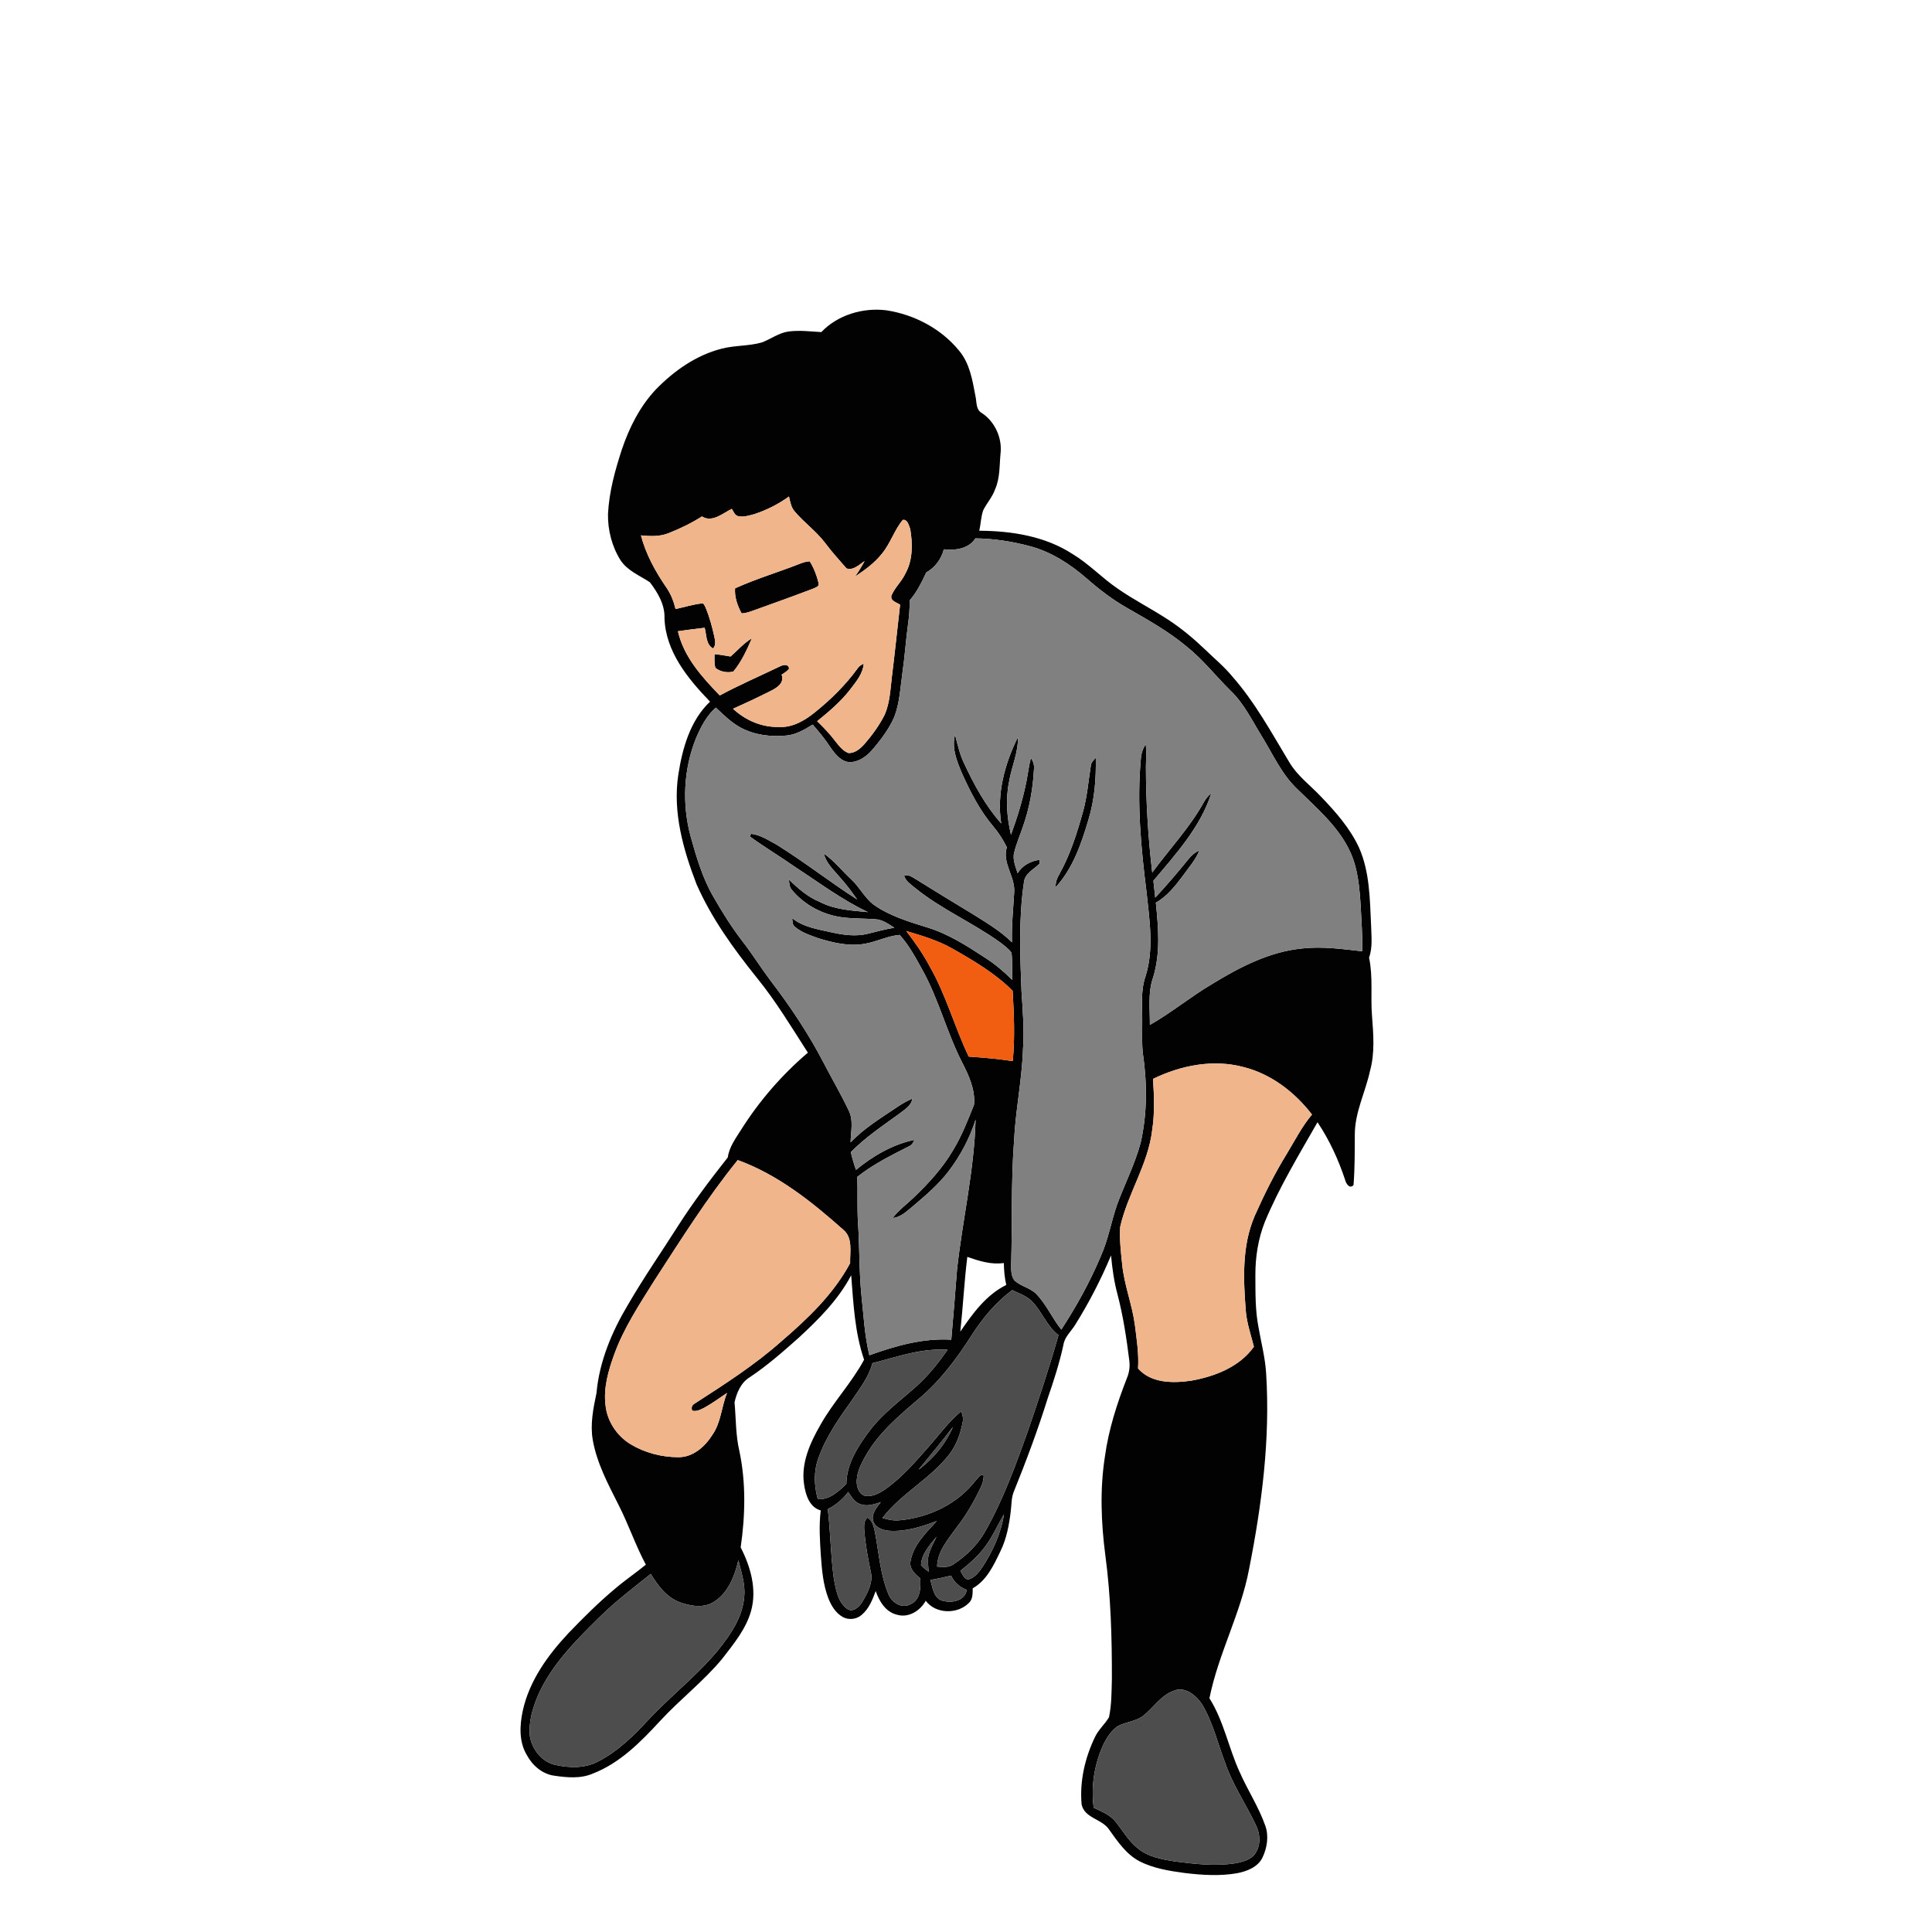 <?xml version="1.0" encoding="UTF-8" ?>
<!DOCTYPE svg PUBLIC "-//W3C//DTD SVG 1.1//EN" "http://www.w3.org/Graphics/SVG/1.1/DTD/svg11.dtd">
<svg width="1000pt" height="1000pt" viewBox="0 0 1000 1000" version="1.1" xmlns="http://www.w3.org/2000/svg">
<g id="#020202ff">
<path fill="#020202" opacity="1.00" d=" M 425.12 171.89 C 433.58 162.96 446.78 159.09 458.84 160.62 C 473.26 162.83 487.15 170.13 496.42 181.51 C 501.96 188.07 503.35 196.84 504.89 205.01 C 505.59 208.03 505.01 212.03 508.18 213.77 C 514.98 218.25 518.83 226.74 517.87 234.82 C 517.27 240.99 517.65 247.42 515.08 253.21 C 513.70 257.22 510.77 260.38 508.91 264.12 C 507.71 267.53 507.68 271.21 506.87 274.71 C 523.57 274.78 540.99 277.52 555.22 286.80 C 563.61 291.85 570.35 299.10 578.41 304.60 C 586.96 310.57 596.32 315.25 605.01 320.99 C 611.74 325.44 617.94 330.63 623.77 336.20 C 628.49 340.81 633.63 345.01 637.83 350.13 C 649.65 363.55 658.20 379.37 667.39 394.61 C 671.53 401.59 678.19 406.45 683.68 412.28 C 691.29 420.19 698.74 428.62 703.40 438.67 C 709.02 451.31 709.02 465.42 709.68 478.98 C 709.80 484.54 710.56 490.32 708.62 495.67 C 710.73 505.50 709.36 515.59 710.13 525.54 C 710.85 535.08 711.72 544.86 709.13 554.22 C 706.77 565.19 701.33 575.55 701.25 586.95 C 701.20 595.77 701.28 604.62 700.58 613.40 C 698.53 615.62 696.69 612.59 696.23 610.70 C 692.76 600.20 688.10 590.07 681.94 580.86 C 672.32 597.76 662.16 614.43 654.69 632.43 C 651.22 641.18 649.75 650.63 649.78 660.02 C 649.83 669.06 649.66 678.18 651.42 687.09 C 652.81 695.06 654.89 702.92 655.36 711.02 C 657.50 744.92 653.11 778.85 646.54 812.06 C 642.22 835.13 630.60 856.02 626.00 879.03 C 633.46 890.80 635.90 904.78 641.69 917.31 C 645.81 926.65 651.49 935.26 654.89 944.92 C 656.84 950.31 655.87 956.41 653.45 961.50 C 651.05 966.40 645.49 968.55 640.45 969.55 C 631.44 971.15 622.21 970.54 613.18 969.46 C 605.14 968.37 596.90 967.08 589.63 963.30 C 582.83 959.65 578.44 953.09 574.07 946.99 C 570.41 941.42 561.43 941.21 559.84 933.99 C 558.75 921.95 561.59 909.79 566.81 898.97 C 568.63 895.20 571.90 892.40 574.01 888.86 C 575.39 882.34 575.32 875.64 575.51 869.02 C 575.55 847.64 574.97 826.21 572.12 805.01 C 569.91 788.07 569.26 770.84 571.90 753.92 C 573.81 739.92 578.17 726.42 583.29 713.31 C 584.53 710.40 584.93 707.22 584.51 704.10 C 583.08 692.60 581.33 681.11 578.40 669.88 C 576.63 663.32 575.70 656.57 575.07 649.82 C 569.87 662.23 563.70 674.22 556.57 685.62 C 554.48 689.10 551.04 691.89 550.42 696.11 C 548.40 705.46 545.46 714.56 542.34 723.59 C 537.18 740.18 531.06 756.47 524.55 772.58 C 523.45 775.66 523.57 778.98 523.17 782.19 C 522.32 789.26 521.02 796.40 517.85 802.85 C 514.39 810.07 510.76 818.00 503.48 822.11 C 503.40 824.70 503.61 827.68 501.54 829.63 C 495.67 835.65 484.30 835.50 479.16 828.55 C 476.28 833.79 470.15 837.63 464.10 835.73 C 458.32 834.28 455.10 828.77 453.26 823.53 C 451.60 828.02 449.74 832.76 445.95 835.91 C 443.29 838.21 439.18 838.67 436.12 836.90 C 432.50 834.83 430.25 831.07 428.76 827.29 C 426.02 820.19 425.41 812.52 424.86 805.00 C 424.36 797.28 423.85 789.51 424.81 781.81 C 418.86 780.12 416.91 773.52 416.15 768.08 C 414.58 757.22 419.33 746.79 424.60 737.61 C 431.23 725.72 440.82 715.79 447.25 703.78 C 442.43 689.76 441.73 674.74 440.57 660.08 C 433.96 672.67 423.78 682.84 413.44 692.39 C 405.29 699.65 397.06 706.86 387.97 712.93 C 383.49 715.65 381.29 720.94 380.19 725.84 C 380.97 734.22 380.74 742.72 382.68 750.97 C 386.17 767.39 385.76 784.39 383.37 800.93 C 388.49 810.87 391.86 822.69 388.76 833.80 C 386.10 843.30 379.64 851.00 373.74 858.68 C 364.07 870.30 351.97 879.59 341.73 890.69 C 331.70 901.56 320.93 912.55 306.85 918.00 C 300.50 920.76 293.39 920.05 286.73 919.08 C 280.56 918.16 275.52 913.73 272.65 908.35 C 268.54 901.48 268.96 892.98 270.59 885.44 C 273.99 869.93 283.59 856.67 294.27 845.28 C 301.95 837.29 309.82 829.45 318.33 822.33 C 323.47 817.94 329.07 814.15 334.29 809.87 C 328.93 799.85 325.33 789.02 320.15 778.91 C 314.71 768.12 308.88 757.23 306.79 745.20 C 305.42 737.08 307.08 728.96 308.74 721.04 C 310.20 704.66 316.74 689.17 325.12 675.18 C 333.25 661.17 342.50 647.87 351.17 634.20 C 358.98 622.00 367.74 610.44 376.70 599.07 C 377.45 593.62 380.84 589.15 383.68 584.62 C 393.08 569.73 404.76 556.29 418.15 544.86 C 409.72 531.74 401.67 518.30 391.81 506.17 C 379.73 491.13 368.29 475.35 360.50 457.61 C 353.60 439.66 348.12 420.33 351.10 400.94 C 353.19 387.35 357.23 372.91 367.52 363.17 C 356.07 351.33 344.52 337.27 343.94 320.02 C 344.20 312.99 340.47 306.76 336.37 301.37 C 331.13 297.89 324.82 295.47 321.21 290.01 C 316.74 282.91 314.55 274.41 314.70 266.04 C 315.26 254.61 318.34 243.51 321.86 232.69 C 325.69 221.32 331.24 210.31 339.52 201.52 C 348.86 191.95 360.28 183.88 373.38 180.51 C 380.24 178.69 387.49 179.20 394.32 177.25 C 399.00 175.51 403.12 172.26 408.19 171.58 C 413.81 170.84 419.48 171.57 425.12 171.89 M 390.29 266.16 C 387.61 266.86 384.79 267.79 382.02 267.15 C 380.23 266.70 379.71 264.74 378.78 263.40 C 374.11 265.62 368.59 270.71 363.34 267.30 C 357.87 270.79 351.99 273.63 345.95 276.01 C 341.43 277.81 336.49 277.58 331.75 277.12 C 334.29 286.84 339.19 295.75 344.84 303.99 C 347.21 307.37 348.71 311.25 349.67 315.24 C 354.07 314.27 358.42 312.95 362.91 312.36 C 364.38 311.91 364.80 313.74 365.30 314.69 C 367.29 319.47 368.60 324.50 369.74 329.54 C 370.13 331.56 370.69 333.96 369.08 335.63 C 365.26 333.54 365.78 328.57 364.73 324.93 C 360.11 325.46 355.49 326.07 350.89 326.73 C 353.93 340.04 363.33 350.45 372.56 359.96 C 382.55 354.58 392.97 350.07 403.19 345.17 C 404.92 344.26 407.98 343.19 408.43 346.05 C 407.50 347.49 405.94 348.29 404.56 349.22 C 406.17 353.62 401.98 356.11 398.69 357.73 C 392.35 360.94 385.91 363.95 379.42 366.85 C 385.78 372.80 394.22 376.46 403.00 376.28 C 410.06 376.74 416.43 373.02 421.73 368.74 C 430.00 362.10 437.66 354.58 443.89 345.97 C 444.63 344.79 445.85 344.12 447.04 343.47 C 446.69 348.79 443.03 352.91 439.97 356.97 C 435.14 363.22 429.06 368.33 422.96 373.29 C 426.30 376.52 429.54 379.88 432.33 383.61 C 434.25 385.99 436.20 388.70 439.19 389.78 C 442.46 389.90 445.20 387.59 447.28 385.31 C 451.38 380.59 455.11 375.51 457.92 369.91 C 460.65 363.66 460.84 356.73 461.67 350.06 C 463.21 337.72 464.45 325.34 465.89 312.99 C 464.11 311.78 460.63 311.02 461.43 308.20 C 463.22 303.99 466.84 300.85 468.73 296.67 C 472.52 289.71 472.42 281.38 471.12 273.78 C 470.39 271.99 469.78 268.66 467.28 269.11 C 462.90 274.36 460.92 281.19 456.57 286.48 C 452.74 291.39 447.64 295.04 442.51 298.46 C 444.40 295.91 446.00 293.17 447.53 290.40 C 444.78 292.17 441.66 295.46 438.13 294.19 C 434.41 289.84 430.49 285.64 427.08 281.02 C 422.48 274.95 416.18 270.46 411.28 264.67 C 409.44 262.52 409.01 259.65 408.37 257.00 C 402.87 260.97 396.74 264.06 390.29 266.16 M 488.54 284.33 C 487.19 289.37 484.00 293.73 479.43 296.31 C 477.04 301.39 474.56 306.50 470.84 310.76 C 470.89 314.85 470.59 318.94 470.01 323.00 C 468.88 331.29 468.34 339.65 467.14 347.94 C 466.05 355.66 465.72 363.62 462.93 370.99 C 460.12 377.41 455.84 383.06 451.28 388.34 C 448.42 391.59 444.51 394.35 440.04 394.51 C 435.44 394.41 432.37 390.41 429.94 387.00 C 427.20 382.74 423.98 378.84 420.65 375.04 C 416.47 377.60 412.10 380.24 407.11 380.71 C 399.05 381.51 390.60 380.50 383.39 376.63 C 378.48 373.99 374.54 370.00 370.50 366.25 C 365.65 370.51 362.70 376.36 360.21 382.20 C 353.79 398.21 352.97 416.24 357.45 432.87 C 360.44 443.53 363.56 454.31 369.13 463.96 C 373.77 472.09 378.76 480.05 384.48 487.46 C 389.49 493.90 393.78 500.85 398.68 507.37 C 409.06 520.94 418.61 535.21 426.46 550.40 C 430.69 558.54 435.34 566.46 439.27 574.74 C 441.88 579.90 440.38 585.79 440.26 591.28 C 447.21 584.00 455.87 578.75 464.15 573.15 C 466.70 571.42 469.38 569.85 472.23 568.64 C 471.71 572.43 468.16 574.33 465.45 576.49 C 456.83 582.75 447.90 588.70 440.39 596.33 C 441.08 599.45 442.01 602.51 443.06 605.53 C 451.82 598.30 462.03 592.36 473.23 590.00 C 472.75 591.50 471.84 592.79 470.34 593.40 C 461.16 598.08 451.85 602.69 443.74 609.13 C 444.02 617.15 443.59 625.19 444.12 633.20 C 444.95 645.59 444.64 658.03 445.88 670.40 C 447.00 680.78 447.51 691.28 449.98 701.48 C 463.56 696.59 477.79 692.52 492.38 693.42 C 493.46 681.26 494.43 669.08 495.38 656.91 C 498.25 631.07 504.30 605.58 504.96 579.52 C 501.94 589.08 497.17 598.09 491.11 606.07 C 485.68 613.25 478.74 619.06 471.91 624.86 C 468.97 627.27 466.01 630.08 462.01 630.46 C 465.07 626.40 469.24 623.41 472.86 619.90 C 480.58 612.56 487.88 604.60 493.29 595.37 C 497.81 587.98 500.92 579.87 504.14 571.87 C 504.89 564.13 501.49 556.67 498.00 549.93 C 490.01 534.31 485.84 517.02 477.25 501.69 C 473.82 495.51 470.44 489.15 465.65 483.90 C 459.55 484.41 453.98 487.33 447.99 488.42 C 439.78 490.04 431.41 488.03 423.57 485.63 C 419.33 484.09 414.82 482.67 411.37 479.65 C 410.00 478.60 410.24 476.74 410.03 475.24 C 415.97 480.03 423.67 481.03 430.87 482.69 C 436.80 483.98 443.01 484.79 449.00 483.35 C 453.61 482.20 458.20 480.96 462.90 480.19 C 460.15 478.42 457.34 476.39 454.03 475.88 C 448.10 475.35 442.11 475.57 436.20 474.84 C 426.21 473.60 416.66 468.62 410.14 460.93 C 408.64 459.42 408.46 457.29 408.39 455.28 C 413.09 459.88 418.12 464.28 424.28 466.81 C 432.00 470.84 440.80 471.32 449.29 472.11 C 435.97 465.88 424.20 456.98 411.93 449.00 C 404.09 443.52 395.87 438.57 388.14 432.98 L 388.71 431.57 C 393.56 432.10 397.75 434.93 401.97 437.19 C 416.26 446.05 429.48 456.50 443.65 465.55 C 440.77 461.39 437.70 457.36 434.31 453.61 C 431.24 449.99 427.51 446.59 426.41 441.77 C 431.79 445.58 435.91 450.81 440.70 455.28 C 444.88 459.16 447.45 464.49 451.93 468.07 C 460.28 474.04 470.23 477.02 479.92 480.03 C 490.90 483.39 500.63 489.65 510.15 495.90 C 515.17 499.13 519.74 503.00 523.95 507.23 C 523.78 502.54 524.10 497.83 523.57 493.16 C 521.97 490.91 519.63 489.32 517.48 487.64 C 503.34 477.47 487.07 470.56 473.54 459.51 C 471.39 457.73 468.78 456.09 467.98 453.25 C 470.17 452.39 472.10 453.99 473.90 454.99 C 483.56 461.04 493.31 466.94 503.05 472.86 C 510.25 477.39 517.70 481.72 523.80 487.74 C 523.55 479.13 524.41 470.57 524.94 462.00 C 525.62 453.79 518.58 446.82 521.13 438.52 C 519.22 434.71 516.96 431.07 514.18 427.83 C 507.21 419.61 502.25 409.93 497.87 400.15 C 495.25 393.97 492.50 387.15 494.31 380.35 C 495.66 385.29 496.71 390.36 498.97 395.00 C 504.14 406.10 510.05 417.03 518.23 426.23 C 515.80 410.85 520.07 395.29 526.86 381.56 C 527.13 389.48 523.59 396.79 522.32 404.49 C 520.42 413.62 521.16 423.05 523.28 432.08 C 526.64 422.89 529.50 413.50 531.39 403.89 C 532.15 400.03 532.53 396.10 533.61 392.31 C 534.75 393.97 535.40 395.90 535.19 397.94 C 534.68 408.24 532.82 418.51 529.34 428.23 C 527.90 432.51 526.06 436.67 525.00 441.08 C 523.91 444.80 525.69 448.46 526.70 451.99 C 529.18 447.93 533.52 445.57 538.18 445.06 C 538.15 445.55 538.10 446.53 538.08 447.02 C 535.09 450.04 530.31 452.08 529.96 456.91 C 527.23 475.46 528.00 494.30 528.72 512.97 C 529.37 522.95 530.21 532.95 529.51 542.95 C 528.97 559.07 525.58 574.92 524.84 591.02 C 523.28 612.00 523.99 633.04 523.39 654.05 C 523.39 657.01 523.17 660.40 525.17 662.85 C 528.42 665.85 533.18 666.54 536.33 669.71 C 541.62 675.15 544.60 682.31 549.33 688.19 C 557.11 676.24 564.06 663.72 569.61 650.58 C 573.60 641.86 575.13 632.31 578.27 623.30 C 582.23 612.72 587.39 602.56 590.36 591.63 C 593.87 576.41 593.79 560.51 591.53 545.11 C 590.94 539.77 591.26 534.39 591.22 529.03 C 591.29 521.03 590.24 512.79 593.01 505.08 C 597.31 491.09 594.99 476.38 593.49 462.14 C 590.60 439.24 588.39 416.07 590.48 393.00 C 590.67 390.22 591.45 387.49 593.05 385.18 C 593.46 389.11 593.16 393.06 593.12 397.01 C 593.15 415.26 594.27 433.50 596.40 451.63 C 605.30 439.47 615.80 428.40 623.15 415.15 C 624.10 413.38 625.42 411.84 626.98 410.57 C 621.35 428.14 608.62 442.04 596.99 455.90 C 597.30 458.80 597.63 461.70 597.95 464.61 C 603.84 458.26 609.50 451.69 614.93 444.95 C 616.49 442.92 618.44 441.21 620.81 440.18 C 618.84 445.09 615.27 449.05 612.25 453.32 C 608.28 458.57 604.10 463.96 598.26 467.22 C 599.58 480.09 600.73 493.38 596.84 505.95 C 594.07 513.85 595.24 522.30 595.17 530.49 C 606.36 524.15 616.28 515.87 627.36 509.34 C 641.64 500.59 657.08 492.58 674.01 490.92 C 684.41 489.74 694.81 491.23 705.13 492.39 C 705.25 484.54 704.68 476.71 704.28 468.88 C 703.66 459.45 702.90 449.76 698.92 441.05 C 692.92 427.91 681.61 418.36 671.50 408.45 C 663.37 400.77 658.84 390.36 653.05 380.99 C 648.01 372.83 643.79 363.93 636.71 357.27 C 629.17 349.80 622.60 341.35 614.27 334.71 C 604.81 326.76 593.97 320.75 583.30 314.63 C 575.82 310.37 568.98 305.13 562.53 299.46 C 554.01 292.06 544.27 285.71 533.28 282.75 C 524.01 280.28 514.46 278.77 504.86 278.66 C 501.36 284.12 494.48 284.98 488.54 284.33 M 469.05 481.87 C 473.50 487.60 477.66 493.56 481.08 499.97 C 489.64 514.81 494.04 531.51 501.42 546.90 C 509.04 547.42 516.65 548.06 524.20 549.23 C 525.38 537.13 524.84 524.96 524.14 512.85 C 515.11 503.82 504.03 497.27 493.00 491.03 C 485.53 486.76 477.23 484.33 469.05 481.87 M 596.80 558.43 C 597.37 567.23 597.73 576.10 596.38 584.85 C 594.32 602.62 583.68 617.80 579.80 635.07 C 579.41 641.51 580.17 648.00 580.83 654.41 C 581.88 665.17 586.05 675.29 587.44 685.98 C 588.36 693.39 589.54 700.83 589.05 708.32 C 595.80 716.02 607.14 716.00 616.48 714.65 C 628.70 712.49 641.58 707.54 649.02 697.07 C 647.54 691.22 645.56 685.47 644.91 679.45 C 643.56 662.74 642.64 645.21 649.39 629.44 C 654.32 618.33 659.74 607.42 666.13 597.07 C 670.28 590.25 673.88 583.02 679.09 576.90 C 670.22 565.38 658.06 555.96 643.80 552.35 C 628.05 548.08 611.23 551.40 596.80 558.43 M 338.71 662.78 C 331.05 675.07 322.92 687.26 317.95 700.97 C 314.93 709.32 312.32 718.18 313.40 727.16 C 314.18 735.54 319.28 743.25 326.46 747.57 C 333.83 751.98 342.46 754.22 351.02 754.24 C 358.63 754.36 364.91 748.79 368.73 742.68 C 373.24 736.24 373.41 728.09 376.32 720.98 C 372.45 723.55 368.70 726.33 364.63 728.59 C 362.68 729.57 360.52 730.77 358.27 730.14 C 357.70 728.64 358.12 727.30 359.51 726.52 C 374.97 716.55 390.58 706.57 404.38 694.31 C 418.05 682.58 431.42 669.84 440.03 653.81 C 439.87 648.07 441.56 640.77 436.54 636.57 C 420.20 622.04 402.65 608.00 381.85 600.45 C 365.91 620.12 352.48 641.59 338.71 662.78 M 497.05 689.25 C 503.44 679.89 510.40 670.23 520.84 665.09 C 519.97 661.36 519.66 657.54 519.58 653.73 C 513.08 654.70 506.73 652.68 500.68 650.56 C 499.09 663.42 498.45 676.37 497.05 689.25 M 503.02 690.97 C 495.37 702.99 486.76 714.59 475.81 723.82 C 465.56 732.55 454.98 741.39 448.22 753.25 C 445.64 757.71 443.07 762.65 443.48 767.97 C 443.76 770.57 445.04 773.72 447.93 774.28 C 451.60 774.83 455.05 772.95 458.00 770.99 C 466.55 765.04 473.38 757.07 480.25 749.33 C 485.95 742.95 490.93 735.88 497.58 730.42 C 498.04 732.20 498.78 734.04 498.32 735.92 C 497.22 741.84 495.18 747.72 491.51 752.56 C 481.69 765.40 466.56 772.87 456.75 785.70 C 459.72 786.66 462.85 787.23 465.99 786.85 C 481.04 785.39 495.94 778.32 505.15 766.08 C 506.34 765.15 507.35 762.52 509.19 763.85 C 509.07 765.86 508.59 767.86 507.72 769.69 C 504.26 776.95 500.28 783.99 495.32 790.35 C 490.91 796.58 485.21 802.77 485.05 810.86 C 487.92 811.07 491.08 811.47 493.56 809.65 C 500.29 805.20 506.29 799.35 510.17 792.22 C 519.34 776.00 525.69 758.41 531.95 740.93 C 537.60 724.41 543.13 707.85 547.87 691.05 C 541.67 686.34 539.24 678.53 533.76 673.18 C 530.96 670.61 527.27 669.38 523.91 667.76 C 515.46 674.04 508.70 682.17 503.02 690.97 M 451.55 705.59 C 449.75 712.61 445.22 718.38 441.27 724.29 C 434.44 733.85 427.51 743.62 423.59 754.80 C 421.08 761.59 421.39 769.05 423.28 775.96 C 429.40 776.35 433.99 772.00 438.07 768.09 C 438.15 757.54 444.22 748.45 450.29 740.31 C 457.07 731.42 466.22 724.83 474.47 717.42 C 480.61 711.90 485.75 705.39 490.49 698.66 C 477.07 697.68 464.32 702.32 451.55 705.59 M 475.41 760.74 C 483.14 755.01 489.44 747.43 493.23 738.56 C 487.49 746.11 481.40 753.38 475.41 760.74 M 428.47 781.11 C 429.92 793.01 429.91 805.04 431.57 816.91 C 432.63 822.47 433.53 829.04 438.39 832.68 C 441.41 834.85 444.71 831.78 446.25 829.26 C 449.00 824.58 452.06 819.17 450.71 813.54 C 449.28 806.76 448.04 799.92 447.40 793.02 C 447.28 790.46 446.89 787.47 448.90 785.49 C 451.68 786.92 452.20 790.27 452.88 793.02 C 454.93 803.74 455.59 814.93 459.84 825.10 C 461.55 829.49 466.81 832.89 471.34 830.31 C 476.47 828.01 476.58 821.78 476.33 816.98 C 473.63 814.74 470.45 811.90 471.31 807.97 C 472.78 799.52 479.39 793.37 484.88 787.27 C 476.95 790.27 468.56 792.97 459.98 792.31 C 456.69 792.02 452.77 790.54 451.87 787.01 C 451.04 783.30 453.85 780.23 455.89 777.50 C 452.53 778.59 448.82 779.92 445.32 778.57 C 442.29 777.63 440.74 774.64 439.02 772.23 C 436.26 775.99 432.65 779.03 428.47 781.11 M 510.18 800.15 C 506.57 805.15 501.90 809.25 497.08 813.05 C 498.14 814.71 498.81 817.04 500.99 817.58 C 504.29 816.85 506.46 814.02 508.32 811.42 C 513.79 803.04 518.12 793.75 519.65 783.78 C 516.45 789.21 513.90 795.03 510.18 800.15 M 476.72 810.02 C 477.73 811.47 479.28 812.42 480.65 813.52 C 480.51 810.89 480.11 808.24 480.49 805.63 C 481.25 801.97 483.22 798.72 484.76 795.37 C 481.28 799.67 477.02 804.19 476.72 810.02 M 369.85 828.92 C 364.45 832.59 357.45 831.35 351.70 829.28 C 344.94 826.69 340.49 820.60 336.82 814.66 C 327.72 821.93 318.42 829.00 310.13 837.21 C 297.97 849.18 285.51 861.62 278.50 877.46 C 275.64 884.22 273.41 891.62 274.32 899.03 C 275.61 905.67 280.54 911.99 287.36 913.49 C 294.68 915.11 302.88 915.39 309.66 911.69 C 319.67 906.55 327.83 898.61 335.39 890.41 C 346.95 877.98 360.50 867.54 371.39 854.47 C 378.04 846.25 384.57 836.89 385.24 825.99 C 385.79 819.66 383.59 813.60 382.19 807.54 C 380.33 815.58 377.03 824.19 369.85 828.92 M 481.51 817.81 C 482.74 821.43 483.03 826.31 486.89 828.21 C 491.81 830.08 499.33 829.00 500.43 822.89 C 496.78 821.62 493.89 819.06 492.30 815.54 C 488.72 816.39 485.12 817.17 481.51 817.81 M 607.30 875.24 C 600.82 877.61 597.12 883.79 591.92 887.93 C 588.04 891.09 582.74 891.16 578.46 893.52 C 575.30 895.69 573.16 899.02 571.39 902.36 C 566.53 912.67 564.56 924.36 566.11 935.68 C 570.07 937.59 574.44 939.23 577.30 942.76 C 581.02 947.35 583.97 952.64 588.60 956.44 C 594.01 961.11 601.32 962.39 608.16 963.47 C 618.55 964.83 629.16 966.04 639.58 964.39 C 643.38 963.60 647.79 962.61 649.93 959.03 C 652.77 954.58 652.20 948.79 649.86 944.27 C 644.79 933.69 638.10 923.88 634.23 912.72 C 630.28 902.45 627.82 891.47 622.08 881.98 C 618.97 877.38 613.11 872.60 607.30 875.24 Z" />
<path fill="#020202" opacity="1.00" d=" M 414.39 291.64 C 415.92 291.11 417.49 290.58 419.13 290.54 C 421.28 294.01 422.78 297.92 423.72 301.89 C 424.08 303.74 422.00 304.09 420.75 304.73 C 410.28 308.72 399.71 312.49 389.16 316.28 C 387.45 316.86 385.69 317.43 383.87 317.49 C 381.74 313.61 380.11 308.96 380.47 304.52 C 391.46 299.52 403.15 296.09 414.39 291.64 Z" />
<path fill="#020202" opacity="1.00" d=" M 378.16 339.81 C 381.78 336.62 384.97 332.89 389.16 330.40 C 386.57 336.39 383.79 342.50 379.60 347.55 C 376.67 348.44 372.77 347.72 370.33 345.73 C 369.57 343.43 369.87 340.96 369.84 338.59 C 372.64 338.81 375.39 339.37 378.16 339.81 Z" />
<path fill="#020202" opacity="1.00" d=" M 564.61 396.37 C 564.76 394.63 566.07 393.41 567.18 392.21 C 567.40 402.94 566.56 413.81 563.43 424.13 C 559.73 436.58 555.39 449.47 546.42 459.19 C 546.26 456.75 547.12 454.46 548.35 452.40 C 554.02 442.23 557.53 431.05 560.62 419.87 C 562.76 412.19 563.34 404.21 564.61 396.37 Z" />
</g>
<g id="#f0b58bff">
<path fill="#f0b58b" opacity="1.00" d=" M 390.29 266.16 C 396.74 264.06 402.87 260.97 408.37 257.00 C 409.01 259.65 409.44 262.52 411.28 264.67 C 416.18 270.46 422.48 274.95 427.08 281.02 C 430.49 285.64 434.41 289.84 438.13 294.19 C 441.66 295.46 444.78 292.17 447.53 290.40 C 446.00 293.17 444.40 295.91 442.51 298.46 C 447.64 295.04 452.74 291.39 456.57 286.48 C 460.92 281.19 462.90 274.36 467.28 269.11 C 469.78 268.66 470.39 271.99 471.12 273.78 C 472.42 281.38 472.52 289.71 468.73 296.67 C 466.84 300.85 463.22 303.99 461.43 308.20 C 460.63 311.02 464.11 311.78 465.89 312.99 C 464.45 325.34 463.21 337.72 461.67 350.06 C 460.84 356.73 460.65 363.66 457.92 369.91 C 455.11 375.51 451.38 380.59 447.28 385.31 C 445.20 387.59 442.46 389.90 439.19 389.78 C 436.20 388.70 434.25 385.99 432.33 383.61 C 429.54 379.88 426.30 376.52 422.96 373.29 C 429.06 368.33 435.14 363.22 439.97 356.97 C 443.03 352.91 446.69 348.79 447.04 343.47 C 445.85 344.12 444.63 344.79 443.89 345.97 C 437.66 354.58 430.00 362.10 421.73 368.74 C 416.43 373.02 410.06 376.74 403.00 376.28 C 394.22 376.46 385.78 372.80 379.42 366.85 C 385.91 363.95 392.35 360.94 398.69 357.73 C 401.98 356.11 406.17 353.62 404.56 349.22 C 405.94 348.29 407.50 347.49 408.43 346.05 C 407.98 343.19 404.92 344.26 403.19 345.17 C 392.97 350.07 382.55 354.58 372.56 359.96 C 363.33 350.45 353.93 340.04 350.89 326.73 C 355.49 326.07 360.11 325.46 364.73 324.93 C 365.78 328.57 365.26 333.54 369.08 335.63 C 370.69 333.96 370.13 331.56 369.74 329.54 C 368.60 324.50 367.29 319.47 365.30 314.69 C 364.80 313.74 364.38 311.91 362.91 312.36 C 358.42 312.95 354.07 314.27 349.67 315.24 C 348.71 311.25 347.21 307.37 344.84 303.99 C 339.19 295.75 334.29 286.84 331.75 277.12 C 336.49 277.58 341.43 277.81 345.95 276.01 C 351.99 273.63 357.87 270.79 363.34 267.30 C 368.59 270.71 374.11 265.62 378.78 263.40 C 379.71 264.74 380.23 266.70 382.02 267.15 C 384.79 267.79 387.61 266.86 390.29 266.16 M 414.39 291.64 C 403.15 296.09 391.46 299.52 380.47 304.52 C 380.11 308.96 381.74 313.61 383.87 317.49 C 385.69 317.43 387.45 316.86 389.16 316.28 C 399.71 312.49 410.28 308.72 420.75 304.73 C 422.00 304.09 424.08 303.74 423.72 301.89 C 422.78 297.92 421.28 294.01 419.13 290.54 C 417.49 290.58 415.92 291.11 414.39 291.64 M 378.16 339.81 C 375.39 339.37 372.64 338.81 369.84 338.59 C 369.87 340.96 369.57 343.43 370.33 345.73 C 372.77 347.72 376.67 348.44 379.60 347.55 C 383.79 342.50 386.57 336.39 389.16 330.40 C 384.97 332.89 381.78 336.62 378.16 339.81 Z" />
<path fill="#f0b58b" opacity="1.00" d=" M 596.80 558.43 C 611.23 551.40 628.05 548.08 643.80 552.35 C 658.06 555.96 670.22 565.38 679.09 576.90 C 673.88 583.02 670.28 590.25 666.13 597.07 C 659.74 607.42 654.32 618.33 649.39 629.44 C 642.64 645.21 643.56 662.74 644.91 679.45 C 645.56 685.47 647.54 691.22 649.02 697.07 C 641.58 707.54 628.70 712.49 616.48 714.65 C 607.14 716.00 595.80 716.02 589.05 708.32 C 589.54 700.83 588.36 693.39 587.44 685.98 C 586.05 675.29 581.88 665.17 580.83 654.41 C 580.17 648.00 579.41 641.51 579.80 635.07 C 583.68 617.80 594.32 602.62 596.38 584.85 C 597.73 576.10 597.37 567.23 596.80 558.43 Z" />
<path fill="#f0b58b" opacity="1.00" d=" M 338.71 662.78 C 352.48 641.59 365.91 620.12 381.85 600.45 C 402.65 608.00 420.20 622.04 436.54 636.57 C 441.56 640.77 439.87 648.07 440.03 653.81 C 431.42 669.84 418.05 682.58 404.38 694.31 C 390.58 706.57 374.97 716.55 359.51 726.52 C 358.12 727.30 357.70 728.64 358.27 730.14 C 360.52 730.77 362.68 729.57 364.63 728.59 C 368.70 726.33 372.45 723.55 376.32 720.98 C 373.41 728.09 373.24 736.24 368.73 742.68 C 364.91 748.79 358.63 754.36 351.02 754.24 C 342.46 754.22 333.83 751.98 326.46 747.57 C 319.28 743.25 314.18 735.54 313.40 727.16 C 312.32 718.18 314.93 709.32 317.95 700.97 C 322.92 687.26 331.05 675.07 338.71 662.78 Z" />
</g>
<g id="#f25e11ff">
<path fill="grey" opacity="1.00" d=" M 488.54 284.33 C 494.48 284.98 501.36 284.12 504.86 278.66 C 514.46 278.77 524.01 280.28 533.28 282.75 C 544.27 285.71 554.01 292.06 562.53 299.46 C 568.98 305.13 575.82 310.37 583.30 314.63 C 593.97 320.75 604.81 326.76 614.27 334.71 C 622.60 341.35 629.17 349.80 636.71 357.27 C 643.79 363.93 648.01 372.83 653.05 380.99 C 658.84 390.36 663.37 400.77 671.50 408.45 C 681.61 418.36 692.92 427.91 698.92 441.05 C 702.90 449.76 703.66 459.45 704.28 468.88 C 704.68 476.71 705.25 484.54 705.13 492.39 C 694.81 491.23 684.41 489.74 674.01 490.92 C 657.08 492.58 641.64 500.59 627.36 509.34 C 616.28 515.87 606.36 524.15 595.17 530.49 C 595.24 522.30 594.07 513.85 596.84 505.95 C 600.73 493.38 599.58 480.09 598.26 467.22 C 604.10 463.96 608.28 458.57 612.25 453.32 C 615.27 449.05 618.84 445.09 620.81 440.18 C 618.44 441.21 616.49 442.92 614.93 444.95 C 609.50 451.69 603.84 458.26 597.95 464.61 C 597.63 461.70 597.30 458.80 596.99 455.90 C 608.62 442.04 621.35 428.14 626.98 410.57 C 625.42 411.84 624.10 413.38 623.15 415.15 C 615.80 428.40 605.30 439.47 596.40 451.63 C 594.27 433.50 593.15 415.26 593.12 397.01 C 593.16 393.06 593.46 389.11 593.05 385.18 C 591.45 387.49 590.67 390.22 590.48 393.00 C 588.39 416.07 590.60 439.24 593.49 462.14 C 594.99 476.38 597.31 491.09 593.01 505.08 C 590.24 512.79 591.29 521.03 591.22 529.03 C 591.26 534.39 590.94 539.77 591.53 545.11 C 593.79 560.51 593.87 576.41 590.36 591.63 C 587.39 602.56 582.23 612.72 578.27 623.30 C 575.13 632.31 573.60 641.86 569.61 650.58 C 564.06 663.72 557.11 676.24 549.33 688.19 C 544.60 682.31 541.62 675.15 536.33 669.71 C 533.18 666.54 528.42 665.85 525.17 662.85 C 523.17 660.40 523.39 657.01 523.39 654.05 C 523.99 633.04 523.28 612.00 524.84 591.02 C 525.58 574.92 528.97 559.07 529.51 542.95 C 530.21 532.95 529.37 522.95 528.72 512.97 C 528.00 494.30 527.23 475.46 529.96 456.91 C 530.31 452.08 535.09 450.04 538.08 447.02 C 538.10 446.53 538.15 445.55 538.18 445.06 C 533.52 445.57 529.18 447.93 526.70 451.99 C 525.69 448.46 523.91 444.80 525.00 441.08 C 526.06 436.67 527.90 432.51 529.34 428.23 C 532.82 418.51 534.68 408.24 535.19 397.94 C 535.40 395.90 534.75 393.97 533.61 392.31 C 532.53 396.10 532.15 400.03 531.39 403.89 C 529.50 413.50 526.64 422.89 523.28 432.08 C 521.16 423.05 520.42 413.62 522.32 404.49 C 523.59 396.79 527.13 389.48 526.86 381.56 C 520.07 395.29 515.80 410.85 518.23 426.23 C 510.05 417.03 504.14 406.10 498.97 395.00 C 496.71 390.36 495.66 385.29 494.31 380.35 C 492.50 387.15 495.25 393.97 497.87 400.15 C 502.25 409.93 507.21 419.61 514.18 427.83 C 516.96 431.07 519.22 434.71 521.13 438.52 C 518.58 446.82 525.62 453.79 524.94 462.00 C 524.41 470.57 523.55 479.13 523.80 487.74 C 517.70 481.72 510.25 477.39 503.05 472.86 C 493.31 466.94 483.56 461.04 473.90 454.99 C 472.10 453.99 470.17 452.39 467.98 453.25 C 468.78 456.09 471.39 457.73 473.54 459.51 C 487.07 470.56 503.34 477.47 517.48 487.64 C 519.63 489.32 521.97 490.91 523.57 493.16 C 524.10 497.83 523.78 502.54 523.95 507.23 C 519.74 503.00 515.17 499.13 510.15 495.90 C 500.63 489.65 490.90 483.39 479.92 480.03 C 470.23 477.02 460.28 474.04 451.93 468.07 C 447.45 464.49 444.88 459.16 440.70 455.28 C 435.91 450.81 431.79 445.58 426.41 441.77 C 427.51 446.59 431.24 449.99 434.31 453.61 C 437.70 457.36 440.77 461.39 443.65 465.55 C 429.48 456.50 416.26 446.05 401.97 437.19 C 397.75 434.93 393.56 432.10 388.71 431.57 L 388.14 432.98 C 395.87 438.57 404.09 443.52 411.93 449.00 C 424.20 456.98 435.97 465.88 449.29 472.11 C 440.80 471.32 432.00 470.84 424.28 466.81 C 418.12 464.28 413.09 459.88 408.39 455.28 C 408.46 457.29 408.64 459.42 410.14 460.93 C 416.66 468.62 426.21 473.60 436.20 474.84 C 442.11 475.57 448.10 475.35 454.03 475.88 C 457.34 476.39 460.15 478.42 462.90 480.19 C 458.20 480.96 453.61 482.20 449.00 483.35 C 443.01 484.79 436.80 483.98 430.87 482.69 C 423.67 481.03 415.97 480.03 410.03 475.24 C 410.24 476.74 410.00 478.60 411.37 479.65 C 414.82 482.67 419.33 484.09 423.57 485.63 C 431.41 488.03 439.78 490.04 447.99 488.42 C 453.98 487.33 459.55 484.41 465.65 483.90 C 470.44 489.15 473.82 495.51 477.25 501.69 C 485.84 517.02 490.01 534.31 498.00 549.93 C 501.49 556.67 504.89 564.13 504.14 571.87 C 500.92 579.87 497.81 587.98 493.29 595.37 C 487.88 604.60 480.58 612.56 472.86 619.90 C 469.24 623.41 465.07 626.40 462.01 630.46 C 466.01 630.08 468.97 627.27 471.91 624.86 C 478.74 619.06 485.68 613.25 491.11 606.07 C 497.17 598.09 501.94 589.08 504.96 579.52 C 504.30 605.58 498.25 631.07 495.38 656.91 C 494.43 669.08 493.46 681.26 492.38 693.42 C 477.79 692.52 463.56 696.59 449.98 701.48 C 447.51 691.28 447.00 680.78 445.88 670.40 C 444.64 658.03 444.95 645.59 444.12 633.20 C 443.59 625.19 444.02 617.15 443.74 609.13 C 451.85 602.69 461.16 598.08 470.34 593.40 C 471.84 592.79 472.75 591.50 473.23 590.00 C 462.03 592.36 451.82 598.30 443.06 605.53 C 442.01 602.51 441.08 599.45 440.39 596.33 C 447.90 588.70 456.83 582.75 465.45 576.49 C 468.16 574.33 471.71 572.43 472.23 568.64 C 469.38 569.85 466.70 571.42 464.15 573.15 C 455.87 578.75 447.21 584.00 440.26 591.28 C 440.38 585.79 441.88 579.90 439.27 574.74 C 435.34 566.46 430.69 558.54 426.46 550.40 C 418.61 535.21 409.06 520.94 398.68 507.37 C 393.78 500.85 389.49 493.90 384.48 487.46 C 378.76 480.05 373.77 472.09 369.13 463.96 C 363.56 454.31 360.44 443.53 357.45 432.87 C 352.97 416.24 353.79 398.21 360.21 382.20 C 362.70 376.36 365.65 370.51 370.50 366.25 C 374.54 370.00 378.48 373.99 383.39 376.63 C 390.60 380.50 399.05 381.51 407.11 380.71 C 412.10 380.24 416.47 377.60 420.65 375.04 C 423.98 378.84 427.20 382.74 429.94 387.00 C 432.37 390.41 435.44 394.41 440.04 394.51 C 444.51 394.35 448.42 391.59 451.28 388.34 C 455.84 383.06 460.12 377.41 462.93 370.99 C 465.72 363.62 466.05 355.66 467.14 347.94 C 468.34 339.65 468.88 331.29 470.01 323.00 C 470.59 318.94 470.89 314.85 470.84 310.76 C 474.56 306.50 477.04 301.39 479.43 296.31 C 484.00 293.73 487.19 289.37 488.54 284.33 M 564.61 396.37 C 563.34 404.21 562.76 412.19 560.62 419.87 C 557.53 431.05 554.02 442.23 548.35 452.40 C 547.12 454.46 546.26 456.75 546.42 459.19 C 555.39 449.47 559.73 436.58 563.43 424.13 C 566.56 413.81 567.40 402.94 567.18 392.21 C 566.07 393.41 564.76 394.63 564.61 396.37 Z" />
<path fill="#f25e11" opacity="1.00" d=" M 469.05 481.87 C 477.23 484.33 485.53 486.76 493.00 491.03 C 504.03 497.27 515.11 503.82 524.14 512.85 C 524.84 524.96 525.38 537.13 524.20 549.23 C 516.65 548.06 509.04 547.42 501.42 546.90 C 494.04 531.51 489.64 514.81 481.08 499.97 C 477.66 493.56 473.50 487.60 469.05 481.87 Z" />
</g>
<g id="#4d4d4dff">
<path fill="#4d4d4d" opacity="1.00" d=" M 503.02 690.97 C 508.70 682.17 515.46 674.04 523.91 667.76 C 527.27 669.38 530.96 670.61 533.76 673.18 C 539.24 678.53 541.67 686.34 547.87 691.05 C 543.13 707.85 537.60 724.41 531.95 740.93 C 525.69 758.41 519.34 776.00 510.17 792.22 C 506.29 799.35 500.29 805.20 493.56 809.65 C 491.08 811.47 487.92 811.07 485.05 810.86 C 485.21 802.77 490.91 796.58 495.32 790.35 C 500.28 783.99 504.26 776.95 507.72 769.69 C 508.59 767.86 509.07 765.86 509.19 763.85 C 507.35 762.52 506.34 765.15 505.15 766.08 C 495.94 778.32 481.04 785.39 465.99 786.85 C 462.85 787.23 459.72 786.66 456.75 785.70 C 466.56 772.87 481.69 765.40 491.51 752.56 C 495.18 747.72 497.22 741.84 498.32 735.92 C 498.78 734.04 498.04 732.20 497.58 730.42 C 490.93 735.88 485.95 742.95 480.25 749.33 C 473.38 757.07 466.55 765.04 458.00 770.99 C 455.05 772.95 451.60 774.83 447.93 774.28 C 445.04 773.72 443.76 770.57 443.48 767.97 C 443.07 762.65 445.64 757.71 448.22 753.25 C 454.98 741.39 465.56 732.55 475.81 723.82 C 486.76 714.59 495.37 702.99 503.02 690.97 Z" />
<path fill="#4d4d4d" opacity="1.00" d=" M 451.55 705.59 C 464.32 702.32 477.07 697.68 490.49 698.66 C 485.75 705.39 480.61 711.90 474.47 717.42 C 466.22 724.83 457.07 731.42 450.29 740.31 C 444.22 748.45 438.15 757.54 438.07 768.09 C 433.99 772.00 429.40 776.35 423.28 775.96 C 421.39 769.05 421.08 761.59 423.59 754.80 C 427.51 743.62 434.44 733.85 441.27 724.29 C 445.22 718.38 449.75 712.61 451.55 705.59 Z" />
<path fill="#4d4d4d" opacity="1.00" d=" M 475.41 760.74 C 481.40 753.38 487.49 746.11 493.23 738.56 C 489.44 747.43 483.14 755.01 475.41 760.74 Z" />
<path fill="#4d4d4d" opacity="1.00" d=" M 428.47 781.11 C 432.65 779.03 436.26 775.99 439.02 772.23 C 440.74 774.64 442.29 777.63 445.32 778.57 C 448.82 779.92 452.53 778.59 455.89 777.50 C 453.85 780.23 451.04 783.30 451.87 787.01 C 452.77 790.54 456.69 792.02 459.98 792.31 C 468.56 792.97 476.95 790.27 484.88 787.27 C 479.39 793.37 472.78 799.52 471.31 807.97 C 470.45 811.90 473.63 814.74 476.33 816.98 C 476.58 821.78 476.47 828.01 471.34 830.31 C 466.81 832.89 461.55 829.49 459.84 825.10 C 455.59 814.93 454.93 803.74 452.88 793.02 C 452.20 790.27 451.68 786.92 448.90 785.49 C 446.89 787.47 447.28 790.46 447.40 793.02 C 448.04 799.92 449.28 806.76 450.71 813.54 C 452.06 819.17 449.00 824.58 446.25 829.26 C 444.71 831.78 441.41 834.85 438.39 832.68 C 433.53 829.04 432.63 822.47 431.57 816.91 C 429.91 805.04 429.92 793.01 428.47 781.11 Z" />
<path fill="#4d4d4d" opacity="1.00" d=" M 510.18 800.15 C 513.90 795.03 516.45 789.21 519.65 783.78 C 518.12 793.75 513.79 803.04 508.32 811.42 C 506.46 814.02 504.29 816.85 500.99 817.58 C 498.81 817.04 498.14 814.71 497.08 813.05 C 501.90 809.25 506.57 805.15 510.18 800.15 Z" />
<path fill="#4d4d4d" opacity="1.00" d=" M 476.72 810.02 C 477.02 804.19 481.28 799.67 484.76 795.37 C 483.22 798.72 481.25 801.97 480.49 805.63 C 480.11 808.24 480.51 810.89 480.65 813.52 C 479.28 812.42 477.73 811.47 476.72 810.02 Z" />
<path fill="#4d4d4d" opacity="1.00" d=" M 369.85 828.92 C 377.03 824.19 380.33 815.58 382.19 807.54 C 383.59 813.60 385.79 819.66 385.24 825.99 C 384.57 836.89 378.04 846.25 371.39 854.47 C 360.50 867.54 346.95 877.98 335.39 890.41 C 327.83 898.61 319.67 906.55 309.66 911.69 C 302.88 915.39 294.68 915.11 287.36 913.49 C 280.54 911.99 275.61 905.67 274.32 899.03 C 273.41 891.62 275.64 884.22 278.50 877.46 C 285.51 861.62 297.97 849.18 310.13 837.21 C 318.42 829.00 327.72 821.93 336.82 814.66 C 340.49 820.60 344.94 826.69 351.70 829.28 C 357.45 831.35 364.45 832.59 369.85 828.92 Z" />
<path fill="#4d4d4d" opacity="1.00" d=" M 481.51 817.81 C 485.12 817.17 488.72 816.39 492.30 815.54 C 493.89 819.06 496.78 821.62 500.43 822.89 C 499.33 829.00 491.81 830.08 486.89 828.21 C 483.03 826.31 482.74 821.43 481.51 817.81 Z" />
<path fill="#4d4d4d" opacity="1.00" d=" M 607.30 875.24 C 613.11 872.60 618.97 877.38 622.08 881.98 C 627.82 891.47 630.28 902.45 634.23 912.72 C 638.10 923.88 644.79 933.69 649.86 944.27 C 652.20 948.79 652.77 954.58 649.93 959.03 C 647.79 962.61 643.38 963.60 639.58 964.39 C 629.16 966.04 618.55 964.83 608.16 963.47 C 601.32 962.39 594.01 961.11 588.60 956.44 C 583.97 952.64 581.02 947.35 577.30 942.76 C 574.44 939.23 570.07 937.59 566.11 935.68 C 564.56 924.36 566.53 912.67 571.39 902.36 C 573.16 899.02 575.30 895.69 578.46 893.52 C 582.74 891.16 588.04 891.09 591.92 887.93 C 597.12 883.79 600.82 877.61 607.30 875.24 Z" />
</g>
</svg>
